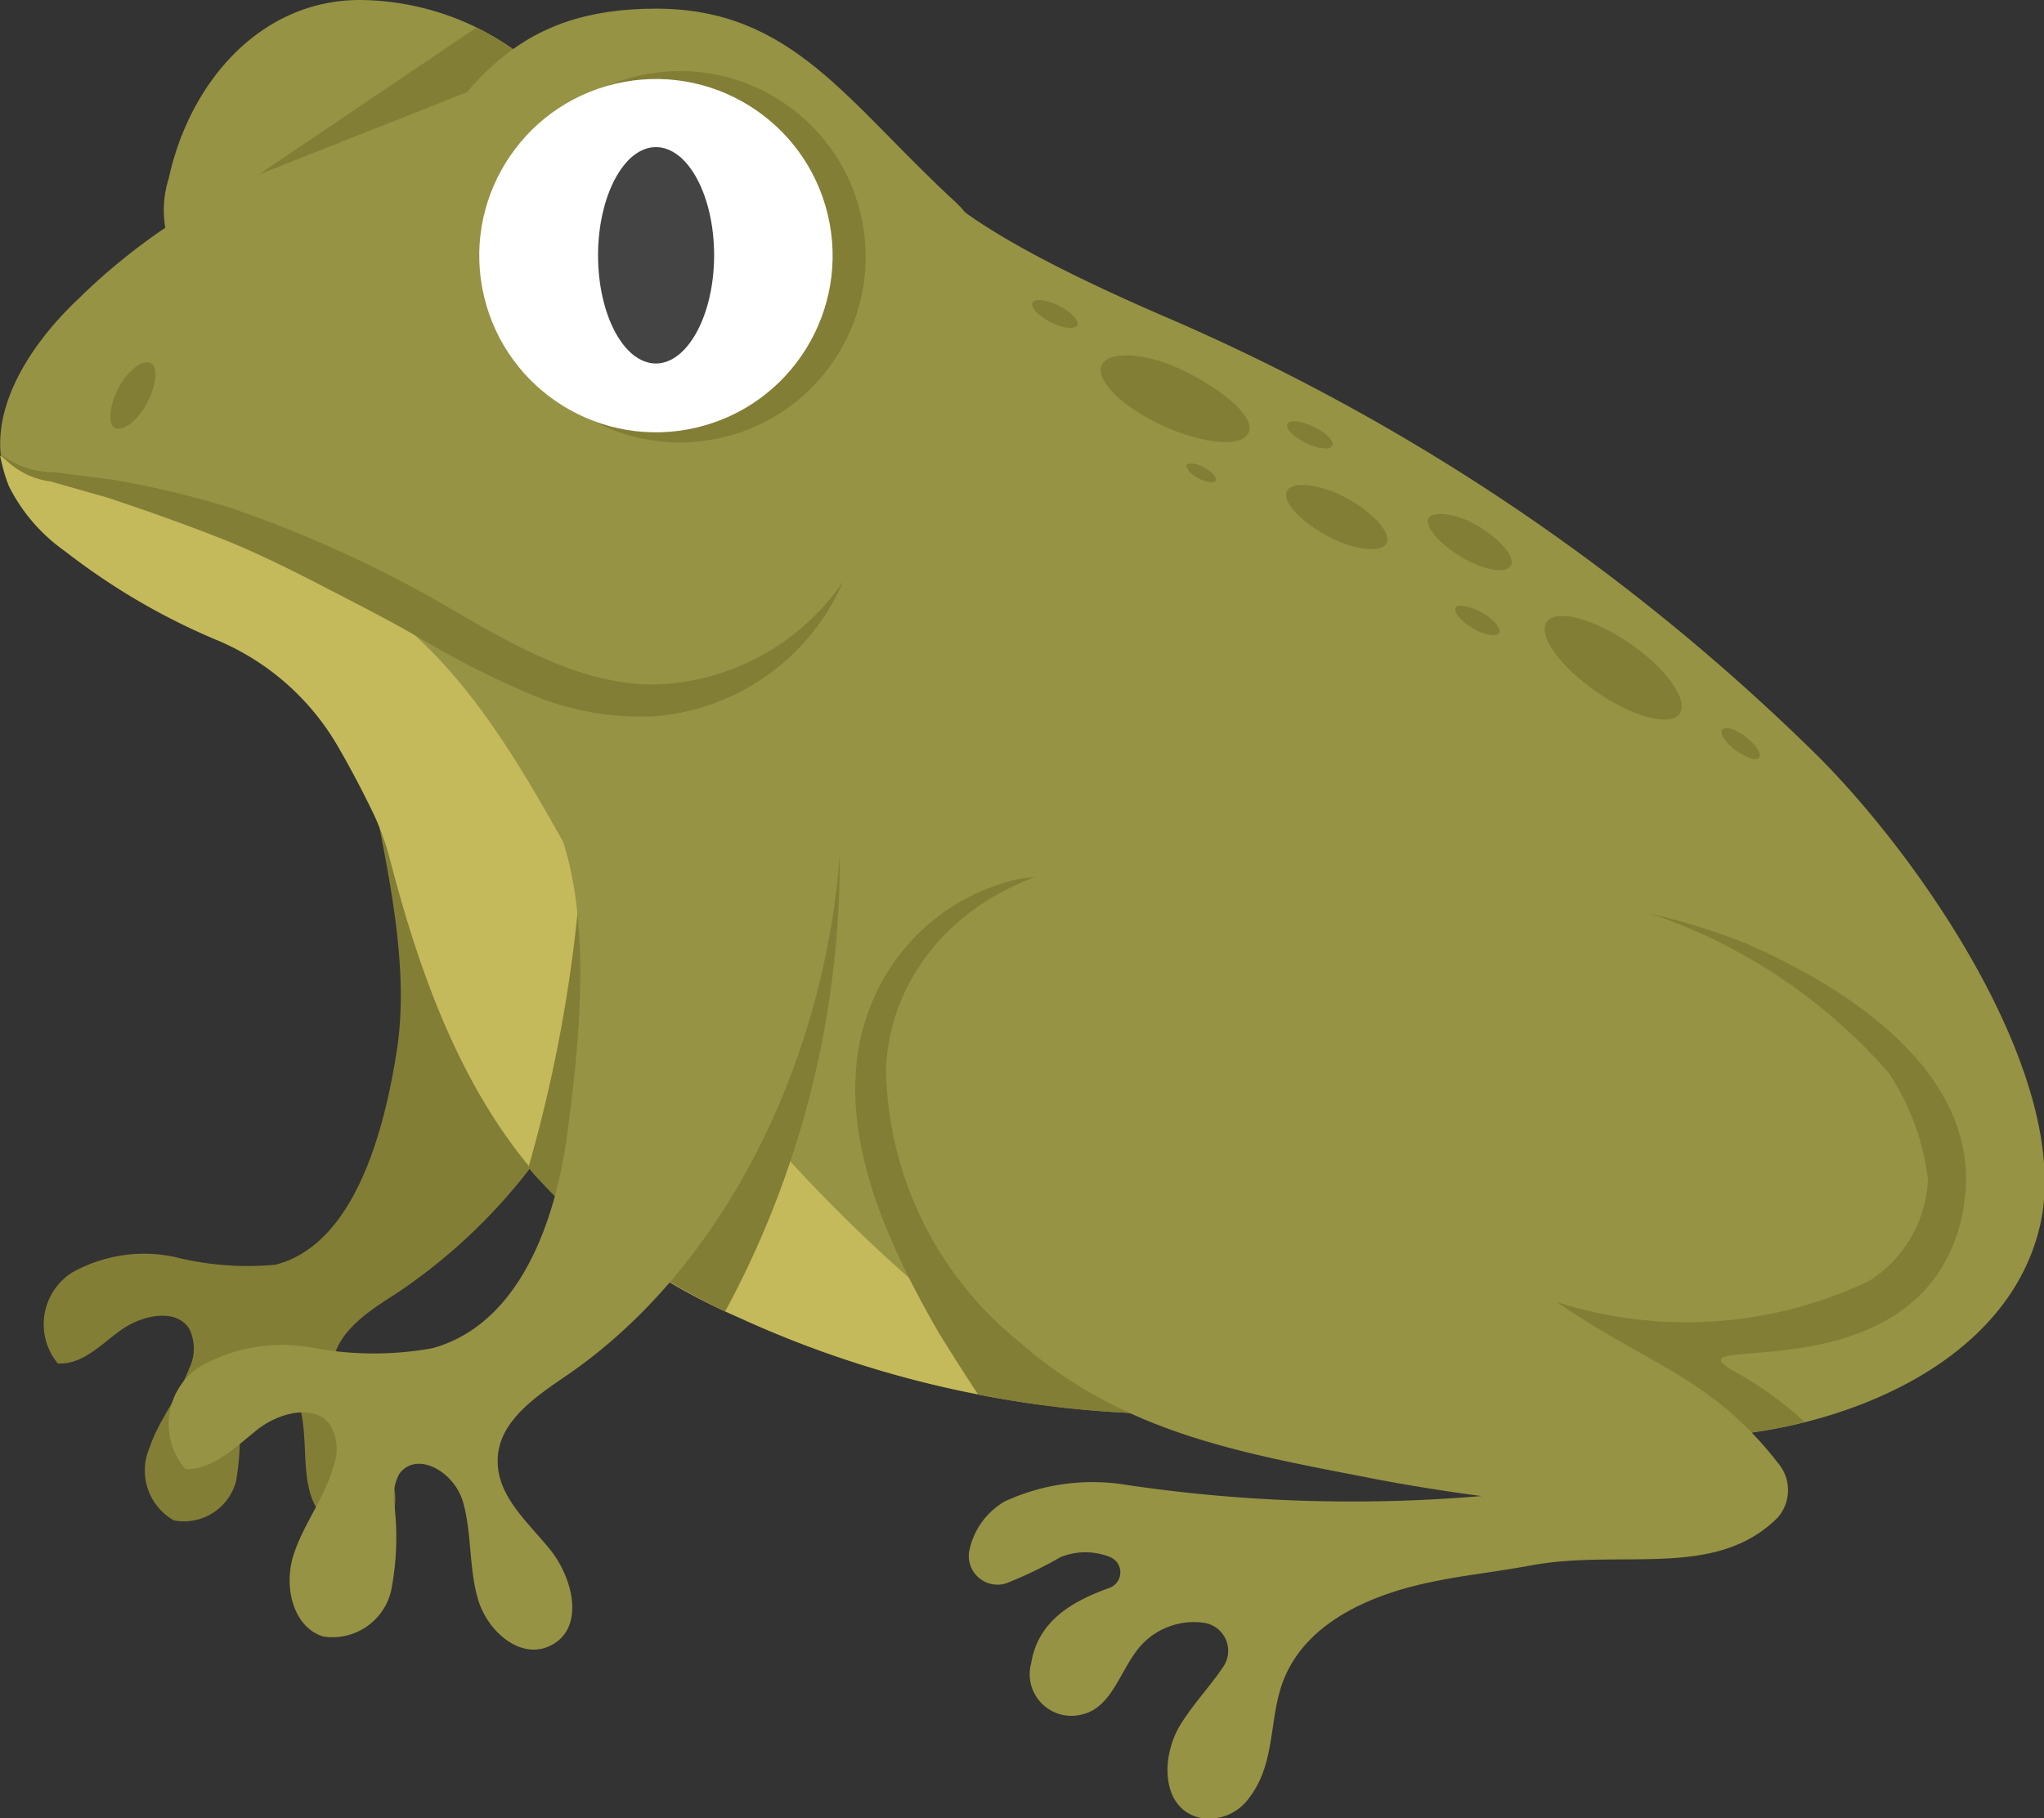 <svg xmlns="http://www.w3.org/2000/svg" viewBox="0 0 51.95 46.22"><rect x="0" y="0" width="51.95" height="46.22" fill="#333333" stroke="none"/><defs><style>.cls-1{fill:#837e35;}.cls-2{fill:#969344;}.cls-3{fill:#c4ba5b;}.cls-4{fill:#fff;}.cls-5{fill:#444;}</style></defs><title>Asset 6</title><g id="Layer_2" data-name="Layer 2"><g id="vatraxos"><path class="cls-1" d="M16.09,17.87a14.31,14.31,0,0,1-6,15c-.72.46-1.57,1-1.64,1.85s.64,1.45,1.13,2.1.74,1.76,0,2.16-1.48-.3-1.69-1-.07-1.52-.28-2.25-1-1.22-1.44-.68a1,1,0,0,0-.13.59A6.73,6.73,0,0,1,6,37.65a1.37,1.37,0,0,1-1.58,1,1.46,1.46,0,0,1-.61-1.87c.23-.69.73-1.27,1-2a1.13,1.13,0,0,0,0-1c-.34-.54-1.19-.34-1.69,0s-1,.92-1.65.88a1.56,1.56,0,0,1,.36-2.31,3.75,3.75,0,0,1,2.6-.4A7.57,7.57,0,0,0,7,32.15c2-.51,2.76-3.37,3.08-5.41.42-2.63-.51-5.67-.93-8.3"/><path class="cls-2" d="M2,7.59a15.72,15.72,0,0,1,2.2-1.8,2.69,2.69,0,0,1,.09-1.26C4.82,2.09,6.62,0,9.15,0a6.87,6.87,0,0,1,5.34,2.62,18.05,18.05,0,0,1,8,1.76c.36.18.94,0,1.21.31,1.06,1.15,3.86,2.48,6,3.4a54,54,0,0,1,16.37,11c2.73,2.67,6.63,8.34,5.78,12.06-.8,3.46-4.85,5.1-8.09,5.35-4.75.37-10.46.49-15-.85l.25.28a26.86,26.86,0,0,1-10.2-2.43,15.37,15.37,0,0,1-5-3.48c-2-2.23-3.07-5.2-3.83-8.12h0a6.62,6.62,0,0,0-.43-1.2c-.29-.6-.6-1.19-.94-1.77a6.34,6.34,0,0,0-3-2.64A17.21,17.21,0,0,1,1.64,14,4.44,4.44,0,0,1,.23,12.36C-.5,10.71.66,8.85,2,7.59Z"/><path class="cls-1" d="M13.57,1.67l0,0-7,2.77L12.11.7A7,7,0,0,1,13.57,1.67Z"/><path class="cls-3" d="M5.46,16.25A16.8,16.8,0,0,1,1.64,14,4.44,4.44,0,0,1,.23,12.36,6.21,6.21,0,0,1,0,11.58,2.15,2.15,0,0,0,.9,12c3.33.81,7.44,1.88,10,4.49,1.84,1.84,3,4.24,4.3,6.47A40,40,0,0,0,27.44,35.81a26.73,26.73,0,0,1-8.69-2.33,15.37,15.37,0,0,1-5-3.48c-2-2.23-3.07-5.2-3.83-8.12h0a6.62,6.62,0,0,0-.43-1.2c-.29-.6-.6-1.19-.94-1.77A6.41,6.41,0,0,0,5.46,16.25Z"/><path class="cls-2" d="M9.71,5.85c-1.56,3.1,3.49,6.94,7,6.94s10.13-5.26,7.6-7.63C21.53,2.61,20.15.22,16.67.22S11.63,2,9.71,5.85Z"/><path class="cls-1" d="M21.43,14.78a5.71,5.71,0,0,1-4.82,3.43,7.21,7.21,0,0,1-3.1-.55,23,23,0,0,1-2.72-1.37c-.85-.5-1.72-.94-2.61-1.4S6.42,14,5.52,13.65s-1.85-.69-2.79-1l-1.44-.41A2,2,0,0,1,0,11.53,2.14,2.14,0,0,0,1.34,12l1.49.19a23,23,0,0,1,3,.71,31,31,0,0,1,5.5,2.5c1.71,1,3.42,2,5.29,2A6,6,0,0,0,21.43,14.78Z"/><path class="cls-1" d="M14.86,20.33a20.12,20.12,0,0,1,.28,11A12,12,0,0,1,13.71,30c-.1-.1-.19-.21-.28-.32A37.12,37.12,0,0,0,14.86,20.33Z"/><path class="cls-1" d="M16.39,32.2A61.93,61.93,0,0,0,21.18,19a24.23,24.23,0,0,1-2.75,14.34A20.3,20.3,0,0,1,16.39,32.2Z"/><path class="cls-2" d="M21.12,17.27c1.17,6.25-1.43,14.07-6.71,17.69-.79.54-1.72,1.16-1.76,2.11s.75,1.6,1.33,2.32.87,1.93.09,2.4-1.66-.29-1.91-1.1S12,39,11.77,38.19s-1.21-1.32-1.63-.71a1.26,1.26,0,0,0-.13.67,7,7,0,0,1-.07,2.29A1.53,1.53,0,0,1,8.21,41.6c-.78-.25-1-1.29-.75-2.07s.78-1.44,1-2.21a1.25,1.25,0,0,0-.05-1.07c-.39-.59-1.33-.34-1.88.1s-1.1,1-1.81,1a1.74,1.74,0,0,1,.33-2.59A4.22,4.22,0,0,1,8,34.27a8.34,8.34,0,0,0,3,0c2.22-.62,3.14-3.25,3.43-5.54.39-2.95.71-6.65-.87-8.89"/><path class="cls-1" d="M25.4,22.48a3.12,3.12,0,0,1,2.11,0,11.33,11.33,0,0,1,1.16.68c1.66.93,3.71.41,5.58.05a17.21,17.21,0,0,1,10.1.76c3.14,1.37,6.3,3.72,5.49,7.05-1.12,4.61-7.72,2.74-5.73,3.86a8.81,8.81,0,0,1,1.76,1.27,12.6,12.6,0,0,1-2.13.35c-4.75.37-10.46.49-15-.85l.25.28a26,26,0,0,1-4.13-.48c-.34-.52-.65-1-1-1.57-1.48-2.56-2.83-5.64-1.71-8.37A5.27,5.27,0,0,1,25.4,22.48Z"/><path class="cls-2" d="M25.87,34.08a9.08,9.08,0,0,1-3.35-6.87,5,5,0,0,1,.56-2.16c1.6-3.06,5.31-3.56,8.81-3.52a32.07,32.07,0,0,1,8.91,1.36A14,14,0,0,1,48,27.27,6.16,6.16,0,0,1,49,30a3.22,3.22,0,0,1-1.49,2.56,10.8,10.8,0,0,1-7.94.54c2.25,1.56,3.93,1.91,5.61,4.08a1.06,1.06,0,0,1,0,1.4c-1.59,1.59-4,.78-6.3,1.22-1,.18-1.73.25-2.52.42-1.5.31-3.11,1-3.71,2.42-.42,1-.2,2.15-.9,3.06a1.25,1.25,0,0,1-1.25.51c-1-.23-1-1.57-.49-2.38.32-.52.78-1,1.1-1.49a.72.72,0,0,0-.53-1.09,1.82,1.82,0,0,0-1.6.6c-.51.59-.71,1.55-1.47,1.73a1.06,1.06,0,0,1-1.3-1.31c.18-1.09,1.08-1.58,2-1.91a.42.42,0,0,0,0-.78,1.69,1.69,0,0,0-1.25,0,10.4,10.4,0,0,1-1.39.67.73.73,0,0,1-.94-.8,1.89,1.89,0,0,1,.9-1.28,5.31,5.31,0,0,1,3.12-.42,39,39,0,0,0,9,.28c-.8-.1-2.1-.31-2.89-.47C31.4,36.91,28.49,36.39,25.87,34.08Z"/><path class="cls-1" d="M3,9.89c-.24.48-.26.94-.05,1s.56-.2.8-.67.27-.94.06-1S3.23,9.42,3,9.89Z"/><circle class="cls-1" cx="17.28" cy="6.53" r="4.72" transform="translate(-1.04 4.17) rotate(-13.37)"/><circle class="cls-4" cx="16.67" cy="6.5" r="4.49" transform="translate(-1.05 4.03) rotate(-13.37)"/><path class="cls-5" d="M15.2,6.49c0,1.52.66,2.75,1.47,2.75S18.15,8,18.15,6.49s-.66-2.75-1.48-2.75S15.2,5,15.2,6.49Z"/><path class="cls-1" d="M39.31,15.81c-.23.34.33,1.13,1.27,1.78s1.88.89,2.11.55-.33-1.14-1.26-1.78S39.55,15.47,39.31,15.81Z"/><path class="cls-1" d="M36.31,13.16c-.12.21.25.65.83,1s1.14.43,1.26.22-.25-.65-.82-1S36.44,13,36.31,13.16Z"/><path class="cls-1" d="M28,9.28c-.17.38.52,1.07,1.55,1.54s2,.56,2.18.19S31.21,10,30.18,9.47,28.18,8.91,28,9.28Z"/><path class="cls-1" d="M26.24,7.7c-.06.11.15.33.46.49s.62.19.68.08-.15-.34-.47-.5S26.3,7.58,26.24,7.7Z"/><path class="cls-1" d="M37,15.45c-.07.11.13.34.43.52s.6.23.67.12-.13-.35-.44-.52S37,15.34,37,15.45Z"/><path class="cls-1" d="M32.72,10.78c-.06.11.15.33.47.48s.61.19.67.07-.16-.33-.47-.48S32.77,10.66,32.72,10.78Z"/><path class="cls-1" d="M32.71,12.48c-.14.26.33.76,1,1.13s1.4.46,1.53.2-.33-.77-1-1.14S32.84,12.22,32.71,12.48Z"/><path class="cls-1" d="M30.15,11.83c0,.08.1.22.31.33s.4.13.44.05-.1-.22-.3-.33S30.19,11.75,30.15,11.83Z"/><path class="cls-1" d="M43.77,18.55c-.07.09.08.33.34.52s.53.29.6.19-.08-.33-.34-.53S43.84,18.45,43.77,18.55Z"/></g></g></svg>